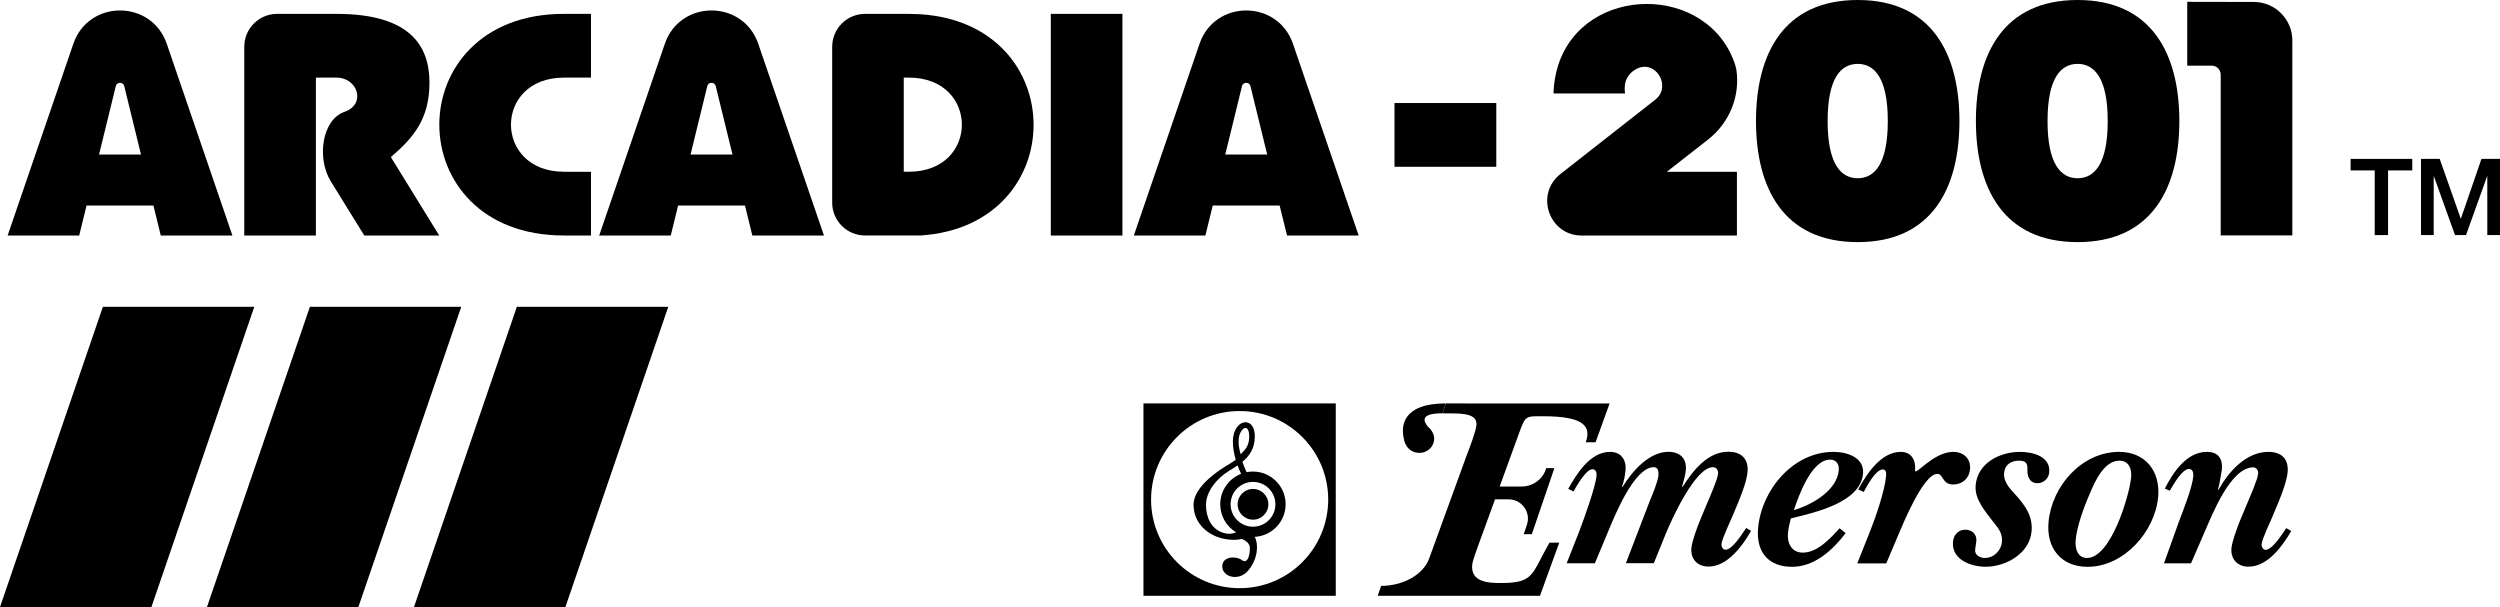 <?xml version="1.0" encoding="utf-8"?>
<!-- Generator: Adobe Illustrator 26.0.1, SVG Export Plug-In . SVG Version: 6.00 Build 0)  -->
<svg version="1.1" id="Layer_1" xmlns="http://www.w3.org/2000/svg" xmlns:xlink="http://www.w3.org/1999/xlink" x="0px" y="0px"
	 viewBox="0 0 3839 932.2" style="enable-background:new 0 0 3839 932.2;" xml:space="preserve">
<style type="text/css">
	.st0{fill:#FFFFFF;}
	.st1{fill:#C70A11;}
	.st2{fill:#2FBB37;}
	.st3{fill:#1E35A0;}
</style>
<g>
	<g>
		<g>
			<path d="M600.2,241.2c34.7-29.7,59.3-58.5,59.3-114.4c0-55.5-28.8-105.5-142.7-105.5l0,0h-31.7l0,0h-59.4
				c-28,0-50.6,22.6-50.6,50.6v289.8h110V119.2h31.7l0,0c32.6,0,45.8,40.8,12.3,52.5c-34.7,12-43.1,71.2-21.1,106.8l51.4,83.2h115.1
				L600.2,241.2z"/>
		</g>
		<g>
			<rect x="1613.6" y="21.3" width="110" height="340.4"/>
		</g>
		<g>
			<path d="M2623,214.2c32.5-25.4,49.4-66.2,43.4-107c-0.6-3-1.2-5.4-1.7-7.1c-40.3-125.4-231.7-125.4-272,0.2
				c-4,12.7-6.6,26.7-7.2,42.1c0,0.6,0.5,1.1,1,1.1h108.9c-0.6-3.7-0.7-7.2-0.4-10.7c0.6-12.6,8.3-22,18.2-27.1
				c29.3-14.9,54.4,27.2,28.5,47.5l-145.5,114c-39.5,31-17.6,94.5,32.6,94.5h5.4c0.2,0,0.4-0.1,0.6-0.2l-0.1,0.2h232.5v-97.9h-107.6
				L2623,214.2z"/>
		</g>
		<g>
			<rect x="2141.4" y="158.2" width="156.3" height="97.9"/>
		</g>
		<g>
			<path d="M3358.7,2.8v98h37.6c7.7,0,13.8,6.2,13.8,13.8v246.9h110V62.1c0-32.6-26.5-59.1-59.1-59.1L3358.7,2.8L3358.7,2.8z"/>
		</g>
		<g>
			<path d="M1413.6,21.9l-17.5-0.6h-0.1l0,0h-8.1l0,0h-59.4c-28,0-50.6,22.6-50.6,50.6v239.2c0,28,22.6,50.5,50.6,50.5h85.2
				C1645,346.6,1645,36.9,1413.6,21.9z M1395.9,263.7L1395.9,263.7h-8.1V119.2h8.1C1504.1,119.3,1504.1,263.7,1395.9,263.7z"/>
		</g>
		<g>
			<path d="M865.8,119.2h41.7V21.3h-41.7c-254.9,0-254.9,340.4,0,340.3v0.1h41.7v-97.9h-41.7c0,0,0-0.1,0-0.1
				C757.6,263.6,757.6,119.2,865.8,119.2z"/>
		</g>
		<g>
			<path d="M246.9,361.7h110L256.1,67.3C232.6-1,136-1,112.6,67.3L11.7,361.7h109.9l11.3-46.1h102.7L246.9,361.7z M152.1,237.3
				l25.6-104.6c1.3-7.4,11.9-7.4,13.2,0l25.6,104.6H152.1z"/>
		</g>
		<g>
			<path d="M1155.3,361.7h110L1164.4,67.3C1141-1,1044.3-1,1020.9,67.3L920.1,361.7H1030l11.3-46.1H1144L1155.3,361.7z
				 M1060.4,237.3l25.6-104.6c1.3-7.4,11.9-7.4,13.2,0l25.6,104.6H1060.4z"/>
		</g>
		<g>
			<path d="M1976.4,361.7h110L1985.5,67.3C1962-1,1865.4-1,1842,67.3l-100.9,294.4h109.9l11.3-46.1h102.7L1976.4,361.7z
				 M1881.5,237.3l25.6-104.6c1.3-7.4,11.9-7.4,13.2,0l25.6,104.6H1881.5z"/>
		</g>
		<g>
			<path d="M2852.7,0c-114.1,0-156.2,83.2-156.2,185.9s42.1,185.9,156.2,185.9c114.1,0,156.2-83.2,156.2-185.9S2966.8,0,2852.7,0z
				 M2852.7,273.7c-25.5,0-46.2-21.3-46.2-87.8s20.6-87.8,46.2-87.8c25.5,0,46.2,21.3,46.2,87.8S2878.2,273.7,2852.7,273.7z"/>
		</g>
		<g>
			<path d="M3190.4,0c-114.1,0-156.2,83.2-156.2,185.9s42.1,185.9,156.2,185.9s156.2-83.2,156.2-185.9S3304.4,0,3190.4,0z
				 M3190.4,273.7c-25.5,0-46.2-21.3-46.2-87.8s20.6-87.8,46.2-87.8c25.5,0,46.2,21.3,46.2,87.8S3215.9,273.7,3190.4,273.7z"/>
		</g>
	</g>
	<g>
		<g>
			<g>
				<path d="M2220.3,619.5l-5.4,15.2c18.2,0.9,54.2-3.6,52.3,17.8c-0.9,10.7-10.7,35.3-14.7,46l-57.6,158.4
					c-9.5,27.2-42.8,42.8-74,42.8l-5.3,15.2c1,0,249.1,0,249.2,0l29.6-81.6h-15c-28.4,49.5-23,62-75.6,62
					c-20.1,0-45.3-2.2-43.1-27.7c0.6-7.1,7.5-24.5,9.9-31.7l25.2-69.1h20.8c20.4,0,34.7,20,28.1,39.3l-4.9,14.2h12.5l34.6-101.4
					h-12.5l-0.6,1.8c-5.4,15.8-20.2,26.4-36.9,26.4h-34l30-82.5c9.9-26.8,9.8-25.4,37-25.4c62.6,0,73.9,15.7,65.2,39.9h15.1
					l21.5-59.5C2471.6,619.5,2220.3,619.5,2220.3,619.5z"/>
			</g>
			<g>
				<path d="M2425.1,815.9c7.2-19.1,25-67.6,26.6-85.9c0.3-4-1.2-9.5-6.3-9.5c-9.9,0-24.6,26.2-29.2,34.2l-8-4
					c13.2-23.8,34-56.8,64.2-56.8c16.7,0,25.2,11.9,23.8,28.2c-0.8,8.7-2.7,17.5-5.4,25l0.7,0.8c14.4-23.8,40.5-54.1,70.7-54.1
					c17.1,0,28.1,9.9,26.6,27.8c-0.8,8.7-3.5,17.5-5.8,25.4l0.7,0.8c15.7-24.6,38.1-54.1,70.3-54.1c20.3,0,31.2,11.1,29.5,31
					c-1.1,13.1-8.4,32.2-13.5,44.9l-9.6,23c-3.5,8.3-16.2,35-16.9,42.9c-0.3,3.6,2,8.7,6,8.7c5.5,0,12.1-6.3,17.9-13.6
					c6-7.5,11.3-15.9,14-19.8l7.6,4.4c-4.1,7.1-9,14.9-14.7,22.3c-13.1,17.2-30.4,32.5-50.9,32.5c-16.7,0-27.6-11.5-26.1-28.2
					c1-11.1,9.2-33,13.8-44.1l10-23.9c4.1-9.9,16.4-37.4,17.2-46.5c0.5-5.2-2.7-9.9-7.9-9.9c-27.4,0-64,81.5-72.6,102.6l-18.2,44.9
					h-42.9l36.6-95.4c4-9.5,12.5-29.8,13.4-39.4c0.5-6-0.5-12.7-7.2-12.7c-30.2,0-60.3,75.5-69.8,98.2l-20.6,49.3h-43.3
					L2425.1,815.9z"/>
			</g>
			<g>
				<path d="M2834.2,818.7c-20.7,27-48.3,51.7-82.4,51.7c-36.2,0-55.3-22.7-52.1-59.2c5.2-59.2,54-117.3,115.6-117.3
					c20.7,0,47.8,8.3,45.6,33.4c-3.9,44.9-75.6,60-110.9,68.8c-1.9,7.6-3.7,15.1-4.4,22.7c-1.4,15.5,5.7,29.8,22.8,29.8
					c22.3,0,42-21.5,56.5-37.4L2834.2,818.7z M2823.6,722.1c0.8-9.1-3.7-16.3-13.3-16.3c-28.6,0-48.2,55.6-55.7,77.5
					C2782,775.4,2820.9,753.5,2823.6,722.1z"/>
			</g>
			<g>
				<path d="M2896.5,865.2H2852l19.8-49.7c8.7-21.9,22.5-62,24.5-84.7c0.4-4.4,0.1-9.9-5.1-9.9c-11.1,0-24.5,25.8-29.3,34.6l-8.4-4
					c13.3-24.2,34.9-57.6,65.5-57.6c16.3,0,23.1,13.1,21.8,27.8c-1,11.5,27.1-27.8,58.5-27.8c15.9,0,27.3,10.3,25.9,26.6
					c-1.3,14.3-12,23.5-25.9,23.5c-17.1,0-14.9-16.3-24.4-16.3c-21.5,0-52.8,77.1-60.4,95L2896.5,865.2z"/>
			</g>
			<g>
				<path d="M3033.8,745.2c3-34.6,37.5-51.3,68.1-51.3c19.5,0,47.1,6.8,44.9,31.4c-0.8,9.5-8.6,16.7-18.2,16.7
					c-11.9,0-15.8-10.7-15.3-20.7c0.4-9.5-2-13.9-12.7-13.9c-12.7,0-22,6.4-23.1,18.7c-1.3,14.7,10.1,25.4,18.4,34.6
					c14.1,15.9,25.8,31.8,23.8,55.2c-3,34.2-39.7,54.4-70.4,54.4c-22.3,0-52.7-10.7-50.3-38.2c0.9-10.7,8-18.7,19.1-18.7
					c9.9,0,17.7,6.8,16.8,17.5l-1,6.8l-0.9,6.4c-0.8,8.7,8,12.7,15.2,12.7c13.5,0,24.9-11.5,26-24.6c1.2-13.5-5.7-21.1-13.2-30.6
					C3049,785.7,3031.9,767,3033.8,745.2z"/>
			</g>
			<g>
				<path d="M3145.7,802c4.9-55.7,51.2-108.1,108.4-108.1c40.5,0,63.4,29.8,60,68.8c-4.7,53.7-52.7,107.7-108.4,107.7
					C3165.1,870.4,3142.2,841.8,3145.7,802z M3209.2,757.9c-8.9,19.9-19.9,50.1-21.8,71.5c-1.1,12.3,2.4,27.4,17.5,27.4
					c36.6,0,65.3-96.2,67.7-124.4c1.1-12.7-3.8-25-18.1-25C3231.1,707.4,3216.7,739.6,3209.2,757.9z"/>
			</g>
			<g>
				<path d="M3345.6,802c6.7-17.9,21-53.3,22.5-71.2c0.4-4.4-1.1-10.7-6.6-10.7c-10.7,0-24.4,24.6-29.5,33.4l-7.7-3.2
					c13-25.4,33.6-56.4,64.6-56.4c17.5,0,24.5,10.3,23,27.4l-4,22.7l-1.9,7.5l0.7,0.8c15.6-28.2,42.5-58.4,76.7-58.4
					c20.3,0,31.2,11.1,29.5,31c-1.1,13.1-8.4,32.2-13.5,44.9l-9.6,23c-3.5,8.3-16.2,35-16.9,42.9c-0.3,3.6,2,8.7,6,8.7
					c11.1,0,26.5-25.8,31.9-33.4l7.6,4.4c-13.6,23.5-36.2,54.8-65.6,54.8c-16.7,0-27.6-11.5-26.2-28.2c1-11.1,9.3-33,13.8-44.1
					l10-23.9c4.1-9.9,16.4-37.4,17.2-46.5c0.5-5.2-2.7-9.9-7.9-9.9c-34.6,0.8-62.4,72.3-73.3,97l-21.9,50.5H3323L3345.6,802z"/>
			</g>
			<g>
				<ellipse cx="2179.5" cy="673.7" rx="22.8" ry="21.8"/>
			</g>
			<path d="M2214.9,634.7c-10.7,0-42.4,0.4-18.8,24.3c4.8,4.9-1.2,11.9-1.2,11.9l-17.2,2.8l-19.7,7.4c0,0-26.5-61.6,62.2-61.6"/>
		</g>
		<g>
			<g>
				<path d="M1924.1,798c13.1,0,23.6-10.6,23.6-23.6c0-13.1-10.6-23.6-23.6-23.6c-13.1,0-23.6,10.6-23.6,23.6S1911,798,1924.1,798"
					/>
				<path d="M1885.8,724l4.2-2.6c3.4-2.1,7-4.3,10.5-6.7c1.8,5,3.7,9.4,5.3,12.9c-18.7,7.3-32,25.5-32,46.8
					c0,18.2,9.7,34.1,24.2,42.9c-4.3,2.5-11.3,3.1-17.9,1.4c-21.7-5.8-28.2-26.6-28.2-43.5C1852,755,1868.2,735,1885.8,724
					 M1912.7,657.1c0.5,0,1.9,0,3.3,2.2c1.1,1.7,2.3,4.9,2.3,11c0,13.5-5.5,20-13.2,27.2c-1.8-7-3.1-12.1-3.1-19.6
					C1902,664.1,1908.8,657.1,1912.7,657.1 M1924.1,740c19,0,34.4,15.4,34.4,34.4s-15.4,34.4-34.4,34.4s-34.4-15.4-34.4-34.4
					S1905,740,1924.1,740 M1885.7,828.4c9.2,1.1,15.7,0.5,21.1-0.8c6.6,2.7,12.5,7,12.5,13.8c0,15.2-4.9,24.4-12.5,18.5
					c-7.6-6-29.9-6.5-29.9,9.8s25.5,23.9,40.2,6s15.7-39.7,9.8-51.1c0-0.1-0.1-0.1-0.1-0.2c26.4-1.5,47.4-23.3,47.4-50.1
					c0-27.7-22.5-50.2-50.2-50.2c-3.3,0-6.6,0.3-9.7,1c-1.9-4-4.3-9.5-6.5-15.9c10.5-8.7,19.1-20.5,19.1-38.9
					c0-6.6-1.2-11.9-3.7-15.7c-2.5-4-6.3-6.2-10.6-6.2c-9.5,0-19.4,11-19.4,29.5c0,9.8,1.9,19.5,4.4,28.2c-3.9,2.8-8.1,5.4-12.2,7.9
					l-4.3,2.6c-20.4,12.8-48.3,34.8-48.3,58.6C1832.9,805.6,1857.9,825.2,1885.7,828.4"/>
			</g>
			<g>
				<path d="M1755.9,619.5v295.4h295.3V619.5H1755.9z M1903.6,903.2c-75.1,0-136-60.9-136-136s60.9-136,136-136s136,60.9,136,136
					C2039.5,842.3,1978.7,903.2,1903.6,903.2z"/>
			</g>
		</g>
	</g>
	<g>
		<g>
			<g>
				<polygon points="158,471.1 0,932.2 232.5,932.2 390.5,471.1 				"/>
			</g>
			<g>
				<polygon points="475.9,471.1 317.8,932.2 550.3,932.2 708.3,471.1 				"/>
			</g>
			<g>
				<polygon points="793.7,471.1 635.7,932.2 868.2,932.2 1026.2,471.1 				"/>
			</g>
		</g>
	</g>
	<g>
		<g>
			<polygon points="3609.6,244 3704.3,244 3704.3,261.7 3667.1,261.7 3667.1,361 3646.6,361 3646.6,261.7 3609.6,261.7 			"/>
		</g>
		<g>
			<polygon points="3717.6,244 3746.4,244 3778.7,335.6 3779,335.6 3810.5,244 3839,244 3839,361 3819.5,361 3819.5,270.7 
				3819.2,270.7 3786.8,361 3769.9,361 3737.5,270.7 3737.2,270.7 3737.2,361 3717.7,361 3717.7,244 			"/>
		</g>
	</g>
</g>
</svg>
